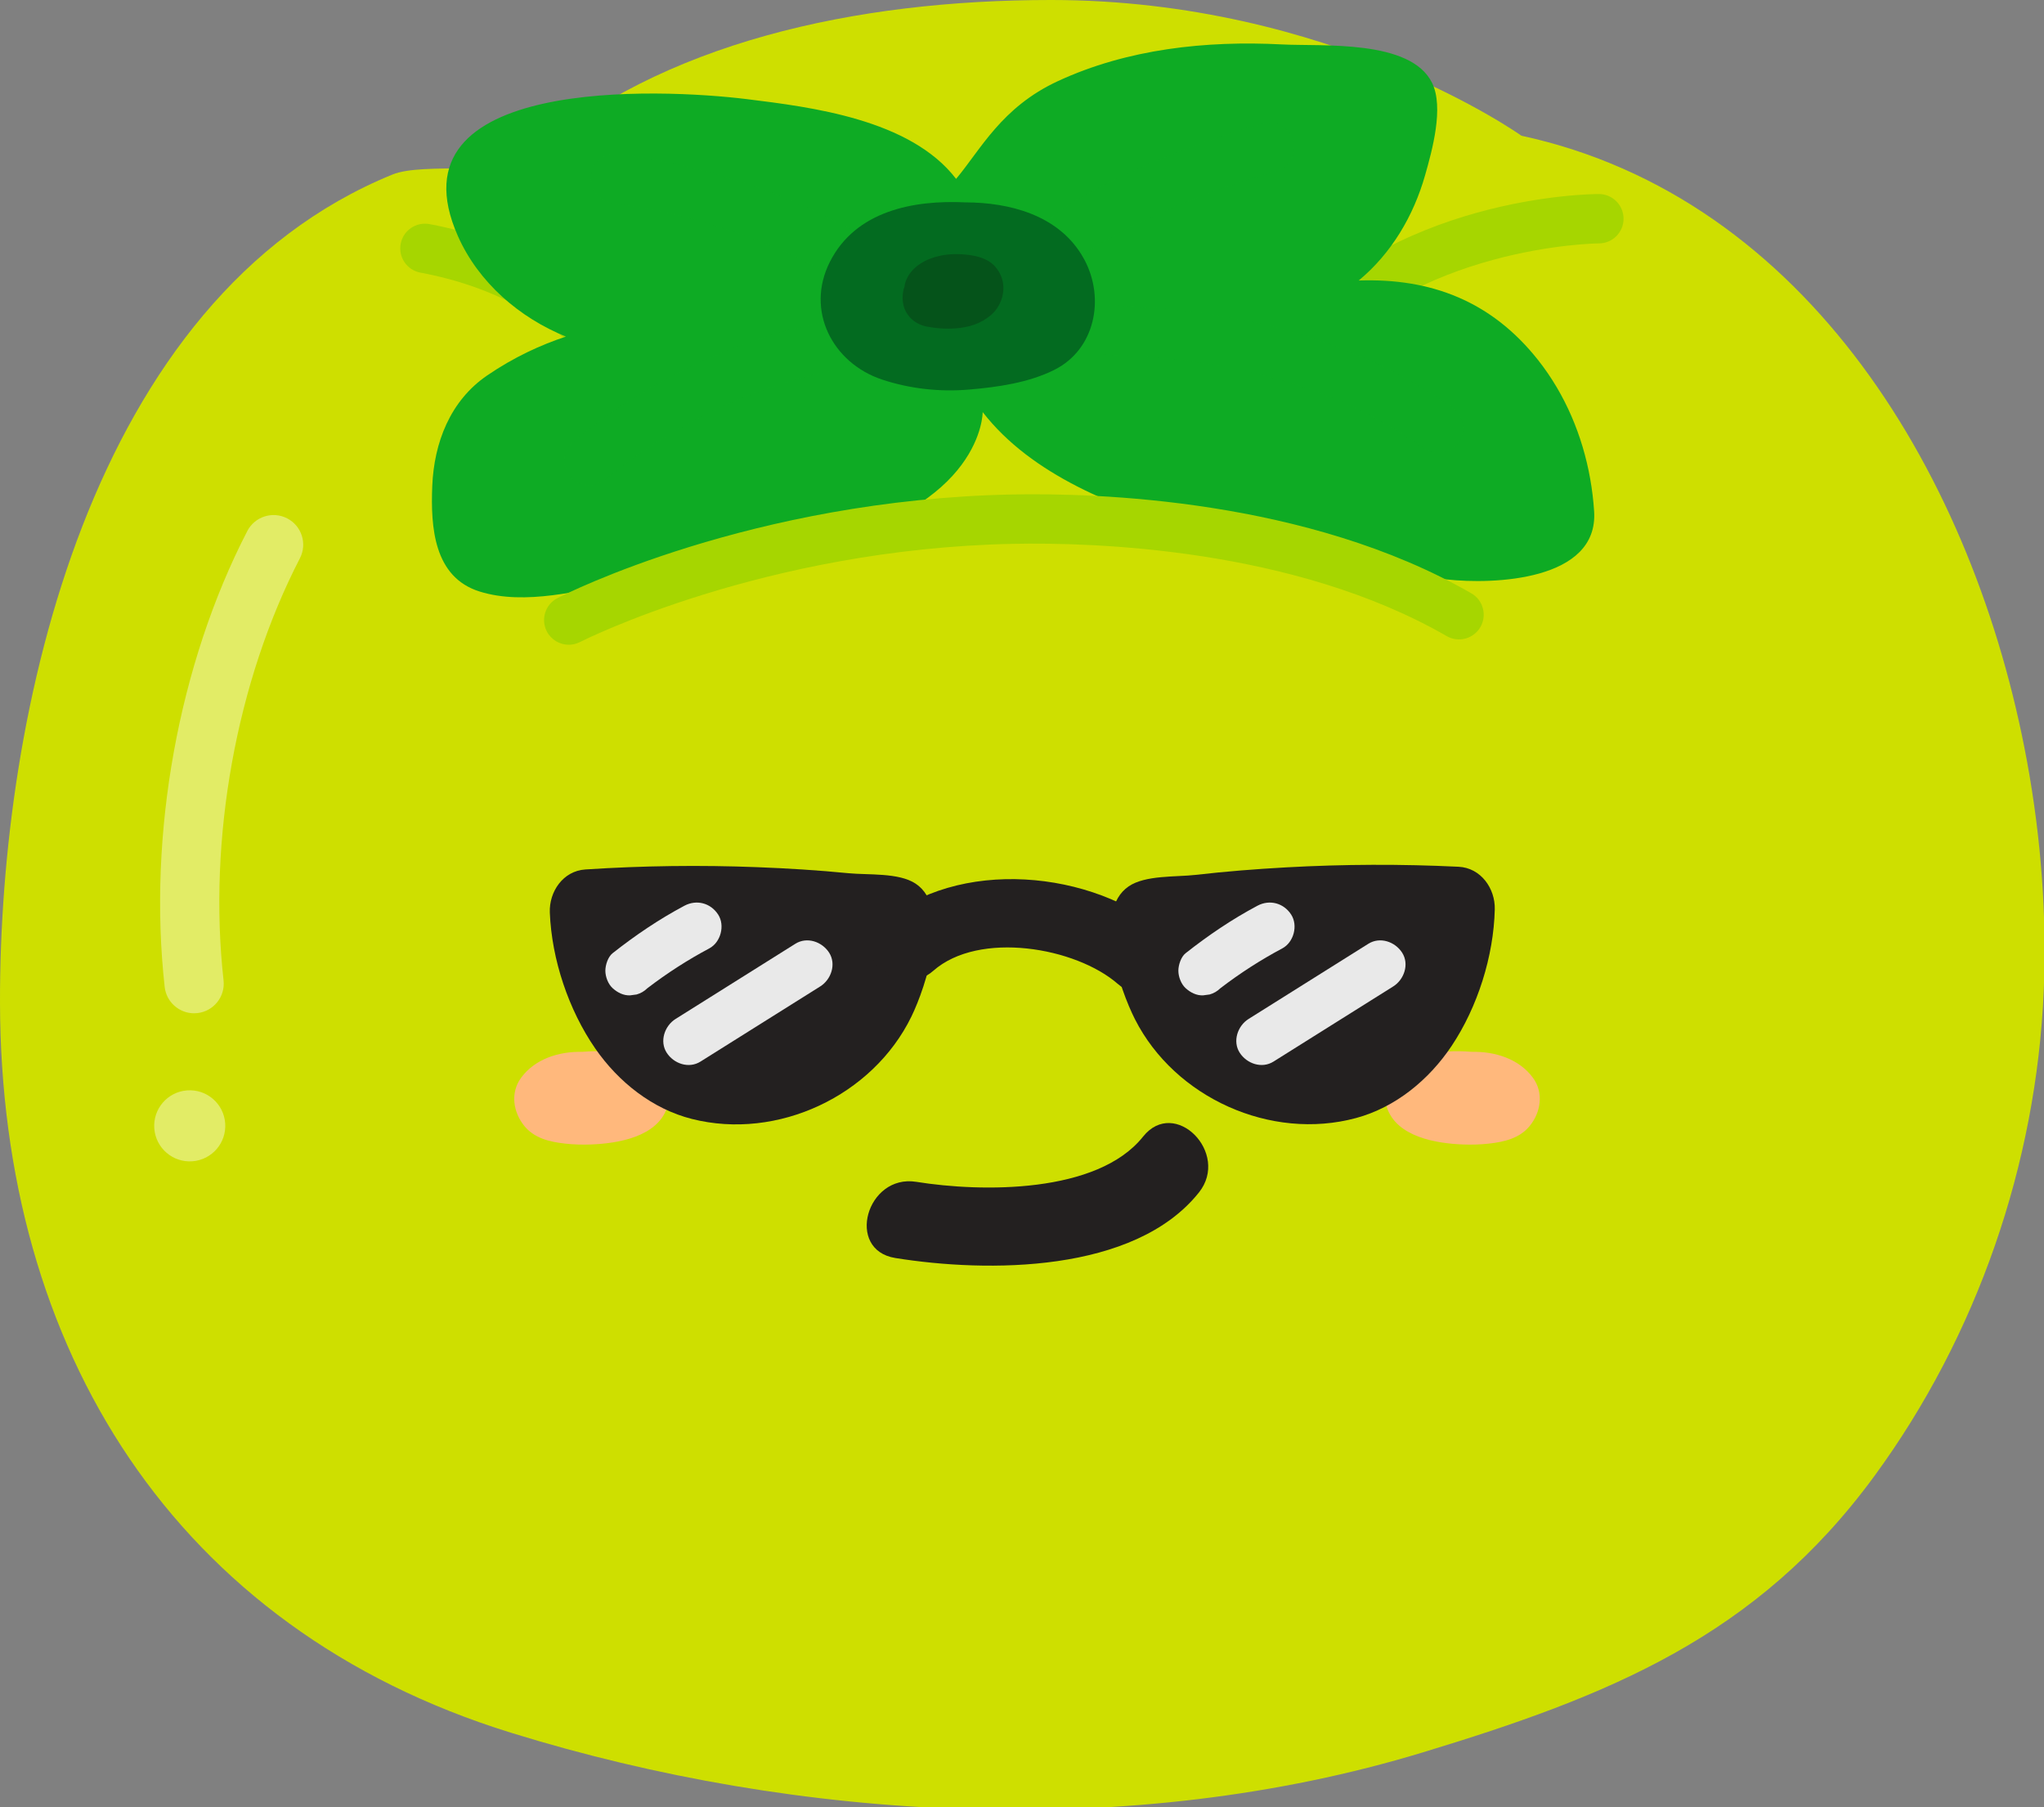<svg width="207" height="183" xmlns="http://www.w3.org/2000/svg" xmlns:undefined="http://www.inkscape.org/namespaces/inkscape" version="1.1">
 <rect width="100%" height="100%" fill="#808080" stroke="none"/>
 <defs>
  <clipPath id="clip_42">
   <path id="svg_1" d="m-74.116,-96.509l360,0l0,360l-360,0l0,-360z"/>
  </clipPath>
  <clipPath id="clip_43">
   <path id="svg_2" d="m104.5,27.467l26.544,0l0,-15.031l-26.544,0l0,15.031z"/>
  </clipPath>
  <clipPath id="clip_44">
   <path id="svg_3" d="m57.172,49.141l29.53,0l0,-16.667l-29.53,0l0,16.667z"/>
  </clipPath>
  <clipPath id="clip_45">
   <path id="svg_4" d="m59.839,27.813l27.434,0l0,-12.239l-27.434,0l0,12.239z"/>
  </clipPath>
  <clipPath id="clip_46">
   <path id="svg_5" d="m101.405,45.848l46.751,0l0,-14.96l-46.751,0l0,14.96z"/>
  </clipPath>
  <clipPath id="clip_47">
   <path id="svg_6" d="m61.306,107.848l23.006,0l0,-16.448l-23.006,0l0,16.448z"/>
  </clipPath>
  <clipPath id="clip_48">
   <path id="svg_7" d="m119.336,107.848l23.005,0l0,-16.448l-23.005,0l0,16.448z"/>
  </clipPath>
  <clipPath id="clip_49">
   <path id="svg_8" d="m16.214,102.612l14.494,0l0,-50.455l-14.494,0l0,50.455z"/>
  </clipPath>
  <clipPath id="clip_50">
   <path id="svg_9" d="m15.615,117.61l7.201,0l0,-7.201l-7.201,0l0,7.201z"/>
  </clipPath>
 </defs>
 <g>
  <title>Layer 1</title>
  <g id="svg_10">
   <g id="svg_11"  >
    <g id="svg_12" clip-path="url(#clip_42)">
     <path id="svg_13" fill="#cedf00" d="m205.274,77.063c-5.269,-28.636 -22.227,-57.054 -51.197,-63.319c0,0 -19.241,-13.744 -47.644,-13.744c-19.806,0 -39.516,4.306 -52.794,15.898c-2.246,1.961 -10.756,0.496 -13.895,1.776c-30.674,12.513 -39.803,54.44 -39.744,83.878c0.07,35.019 17.611,63.347 51.747,73.916c29.163,9.03 62.922,10.926 92.324,1.996c18.831,-5.718 33.836,-11.701 45.777,-28.024c10.379,-14.187 16.381,-31.57 17.125,-49.121c0.316,-7.463 -0.248,-15.367 -1.699,-23.256"/>
     <path id="svg_14" fill="#a6d600" d="m62.209,38.375c-0.721,0 -1.437,-0.311 -1.931,-0.911c-4.224,-5.128 -10.18,-8.444 -17.704,-9.856c-1.357,-0.254 -2.251,-1.56 -1.996,-2.918c0.255,-1.356 1.56,-2.248 2.918,-1.996c8.585,1.611 15.722,5.618 20.641,11.592c0.878,1.066 0.726,2.641 -0.34,3.519c-0.466,0.383 -1.028,0.57 -1.588,0.57"/>
     <path id="svg_15" fill="#a6d600" d="m130.838,38.375c-0.56,0 -1.122,-0.187 -1.588,-0.57c-1.066,-0.877 -1.219,-2.453 -0.341,-3.519c11.914,-14.471 32.157,-14.637 33.012,-14.637c1.381,0 2.5,1.12 2.5,2.5c0,1.38 -1.117,2.498 -2.497,2.5c-0.187,0 -18.764,0.195 -29.155,12.815c-0.494,0.6 -1.21,0.911 -1.931,0.911"/>
     <path id="svg_16" fill="#0eab24" d="m157.655,39.219c-0.573,-0.969 -1.21,-1.9 -1.911,-2.785c-4.705,-5.933 -10.819,-8.283 -18.145,-8.027c3.321,-2.754 5.552,-6.546 6.725,-10.669c0.707,-2.484 1.926,-6.863 0.704,-9.347c-2.177,-4.424 -11.129,-3.681 -15.199,-3.892c-7.692,-0.399 -15.659,0.451 -22.709,3.723c-5.704,2.646 -7.805,6.931 -10.295,9.892c-4.644,-6.056 -14.75,-7.277 -21.193,-8.076c-8.657,-1.07 -36.442,-2.351 -29.26,13.868c2.078,4.692 6.232,8.272 10.939,10.179c-2.535,0.836 -5.259,2.077 -7.987,3.944c-3.737,2.558 -5.373,6.806 -5.549,11.202c-0.166,4.142 0.151,9.216 4.792,10.669c4.632,1.45 10.162,-0.129 14.786,-0.952c6.29,-1.12 12.561,-2.346 18.806,-3.696c17.431,-3.769 17.358,-13.522 17.359,-13.521c4.994,6.439 13.551,9.674 21.091,11.947c8.428,2.542 17.177,4.018 25.913,4.999c4.644,0.521 15.375,0.167 14.918,-6.898c-0.286,-4.403 -1.546,-8.771 -3.785,-12.56"/>
     <g id="svg_17" opacity="0.4">
      <g id="svg_18" clip-path="url(#clip_43)">
       <path id="svg_19" fill="#0eab24" d="m106.999,27.466c-0.608,0 -1.219,-0.221 -1.7,-0.668c-1.012,-0.939 -1.071,-2.521 -0.131,-3.533c1.737,-1.871 3.901,-3.078 5.793,-4.064c5.381,-2.799 11.07,-5.045 16.911,-6.673c1.332,-0.373 2.709,0.409 3.079,1.738c0.371,1.33 -0.407,2.709 -1.737,3.079c-5.507,1.534 -10.871,3.651 -15.944,6.292c-1.521,0.791 -3.244,1.744 -4.438,3.03c-0.492,0.53 -1.162,0.799 -1.833,0.799"/>
      </g>
     </g>
     <g id="svg_20" opacity="0.4">
      <g id="svg_21" clip-path="url(#clip_44)">
       <path id="svg_22" fill="#0eab24" d="m59.674,49.14c-0.722,0 -1.438,-0.312 -1.933,-0.912c-0.877,-1.067 -0.723,-2.643 0.344,-3.52c7.389,-6.073 16.248,-10.286 25.621,-12.183c1.355,-0.278 2.673,0.601 2.946,1.954c0.274,1.353 -0.601,2.673 -1.954,2.946c-8.574,1.736 -16.679,5.59 -23.438,11.147c-0.465,0.381 -1.027,0.568 -1.586,0.568"/>
      </g>
     </g>
     <g id="svg_23" opacity="0.4">
      <g id="svg_24" clip-path="url(#clip_45)">
       <path id="svg_25" fill="#0eab24" d="m84.77,27.813c-0.401,0 -0.807,-0.096 -1.185,-0.3c-6.731,-3.629 -13.987,-5.971 -21.569,-6.961c-1.37,-0.177 -2.334,-1.432 -2.156,-2.802c0.179,-1.369 1.432,-2.336 2.803,-2.155c8.188,1.069 16.026,3.598 23.295,7.518c1.216,0.655 1.67,2.172 1.015,3.387c-0.453,0.837 -1.314,1.313 -2.203,1.313"/>
      </g>
     </g>
     <g id="svg_26" opacity="0.4">
      <g id="svg_27" clip-path="url(#clip_46)">
       <path id="svg_28" fill="#0eab24" d="m145.653,45.847c-0.501,0 -1.006,-0.149 -1.445,-0.461c-10.084,-7.156 -23.223,-10.223 -40.177,-9.358c-1.382,0.064 -2.553,-0.992 -2.623,-2.37c-0.07,-1.379 0.991,-2.554 2.37,-2.624c18.118,-0.913 32.287,2.443 43.324,10.274c1.126,0.8 1.391,2.36 0.592,3.486c-0.487,0.687 -1.259,1.053 -2.041,1.053"/>
      </g>
     </g>
     <path id="svg_29" fill="#036b20" d="m109.503,25.75c-2.471,-3.973 -7.251,-5.244 -11.727,-5.257c-5.275,-0.254 -11.123,0.861 -13.733,6.026c-2.494,4.934 0.261,10.246 5.287,11.918c2.824,0.94 5.86,1.265 8.823,1.012c2.886,-0.246 6.042,-0.691 8.656,-2.012c4.103,-2.075 5.096,-7.218 3.024,-11.113c-0.104,-0.197 -0.215,-0.388 -0.33,-0.574"/>
     <path id="svg_30" fill="#05531a" d="m101.48,28.242c-0.234,-0.774 -0.759,-1.472 -1.475,-1.863c-0.52,-0.284 -1.09,-0.444 -1.671,-0.53c-1.222,-0.182 -2.441,-0.17 -3.638,0.179c-1.346,0.392 -2.672,1.282 -3.048,2.711c-0.025,0.098 -0.032,0.195 -0.048,0.292c-0.06,0.157 -0.106,0.321 -0.135,0.491c-0.169,0.974 0.026,1.895 0.702,2.637c0.419,0.46 1.054,0.789 1.663,0.908c0.954,0.187 2.015,0.259 2.986,0.183c1.313,-0.104 2.503,-0.471 3.523,-1.329c1.033,-0.869 1.537,-2.374 1.141,-3.679"/>
     <path id="svg_31" fill="#a6d600" d="m57.601,65.292c-0.907,0 -1.782,-0.495 -2.225,-1.357c-0.631,-1.228 -0.148,-2.736 1.079,-3.367c0.791,-0.407 19.657,-9.962 46.03,-10.493c8.466,-0.175 29.956,0.455 46.522,10.009c1.196,0.69 1.606,2.219 0.917,3.415c-0.691,1.196 -2.22,1.606 -3.415,0.917c-15.478,-8.927 -35.872,-9.506 -43.922,-9.343c-25.228,0.51 -43.661,9.847 -43.844,9.941c-0.366,0.188 -0.757,0.278 -1.142,0.278"/>
     <path id="svg_32" fill="#ffb87c" d="m142.082,107.697c1.275,-0.749 2.982,-1.092 4.42,-1.206c0.854,-0.067 1.711,-0.048 2.562,0.026c2.342,-0.052 4.775,0.708 6.18,2.625c1.116,1.524 0.803,3.501 -0.34,4.895c-1.019,1.245 -2.581,1.598 -4.097,1.77c-0.877,0.1 -1.764,0.123 -2.645,0.09c-2.719,-0.103 -6.733,-0.762 -7.718,-3.775c-0.713,-2.184 0.181,-3.57 1.638,-4.425"/>
     <path id="svg_33" fill="#ffb87c" d="m65.935,107.697c-1.275,-0.749 -2.982,-1.092 -4.42,-1.206c-0.855,-0.067 -1.71,-0.048 -2.562,0.026c-2.343,-0.052 -4.775,0.708 -6.18,2.625c-1.117,1.524 -0.803,3.501 0.34,4.895c1.02,1.245 2.581,1.598 4.097,1.77c0.877,0.1 1.764,0.123 2.645,0.09c2.718,-0.103 6.734,-0.762 7.718,-3.775c0.713,-2.184 -0.181,-3.57 -1.638,-4.425"/>
     <path id="svg_34" fill="#232020" d="m151.379,92.078c0.049,-2.11 -1.408,-4.194 -3.67,-4.305c-5.81,-0.283 -11.635,-0.261 -17.443,0.061c-3.064,0.171 -6.129,0.409 -9.177,0.761c-2.004,0.231 -5.102,0.008 -6.795,1.169c-3.648,2.5 -0.893,10.423 0.651,13.461c4.039,7.945 13.756,12.329 22.394,9.991c3.983,-1.079 7.38,-3.867 9.67,-7.3c2.632,-3.945 4.261,-9.09 4.37,-13.838"/>
     <path id="svg_35" fill="#232020" d="m55.682,92.412c-0.083,-2.11 1.338,-4.218 3.598,-4.365c5.805,-0.381 11.629,-0.456 17.442,-0.23c3.065,0.119 6.134,0.307 9.188,0.609c2.007,0.198 5.102,-0.076 6.813,1.055c3.689,2.439 1.066,10.408 -0.427,13.471c-3.906,8.011 -13.549,12.555 -22.225,10.36c-4,-1.011 -7.443,-3.743 -9.79,-7.137c-2.697,-3.902 -4.411,-9.019 -4.599,-13.763"/>
     <path id="svg_36" fill="#232020" d="m118.177,94.53c-7.427,-6.476 -21.269,-7.767 -28.943,-1.011c-3.458,3.046 1.844,7.817 5.282,4.79c4.636,-4.082 14.427,-2.386 18.684,1.326c3.461,3.019 8.446,-2.081 4.977,-5.105"/>
     <path id="svg_37" fill="#232020" d="m115.761,115.101c-4.621,5.792 -16.342,5.644 -22.965,4.579c-5.037,-0.809 -7.204,6.898 -2.127,7.714c9.314,1.497 24.216,1.552 30.749,-6.636c3.18,-3.985 -2.445,-9.682 -5.657,-5.657"/>
     <g id="svg_38" opacity="0.9">
      <g id="svg_39" clip-path="url(#clip_47)">
       <path id="svg_40" fill="#ffffff" d="m72.731,92.618c-0.757,-1.176 -2.184,-1.555 -3.42,-0.897c-2.578,1.372 -4.982,3.001 -7.273,4.808c-0.469,0.369 -0.732,1.202 -0.732,1.768c0,0.613 0.272,1.345 0.732,1.767c0.476,0.438 1.102,0.763 1.768,0.733c0.221,-0.03 0.443,-0.06 0.664,-0.089c0.419,-0.117 0.782,-0.33 1.092,-0.634c1.977,-1.515 4.073,-2.865 6.273,-4.036c1.155,-0.615 1.607,-2.316 0.896,-3.42"/>
       <path id="svg_41" fill="#ffffff" d="m83.965,96.469c-0.715,-1.108 -2.236,-1.641 -3.42,-0.896c-4.044,2.537 -8.087,5.075 -12.13,7.613c-1.107,0.694 -1.644,2.261 -0.897,3.42c0.715,1.109 2.236,1.64 3.421,0.897c4.043,-2.538 8.086,-5.076 12.129,-7.613c1.107,-0.695 1.645,-2.261 0.897,-3.421"/>
      </g>
     </g>
     <g id="svg_42" opacity="0.9">
      <g id="svg_43" clip-path="url(#clip_48)">
       <path id="svg_44" fill="#ffffff" d="m130.761,92.618c-0.757,-1.176 -2.184,-1.555 -3.42,-0.897c-2.578,1.372 -4.981,3.001 -7.273,4.808c-0.468,0.369 -0.732,1.202 -0.732,1.768c0,0.613 0.272,1.345 0.732,1.767c0.476,0.438 1.102,0.763 1.768,0.733c0.222,-0.03 0.443,-0.06 0.664,-0.089c0.419,-0.117 0.782,-0.33 1.092,-0.634c1.977,-1.515 4.073,-2.865 6.273,-4.036c1.156,-0.615 1.608,-2.316 0.896,-3.42"/>
       <path id="svg_45" fill="#ffffff" d="m141.995,96.469c-0.715,-1.108 -2.235,-1.641 -3.421,-0.896c-4.043,2.537 -8.086,5.075 -12.129,7.613c-1.106,0.694 -1.644,2.261 -0.897,3.42c0.716,1.109 2.236,1.64 3.421,0.897c4.043,-2.538 8.086,-5.076 12.129,-7.613c1.107,-0.695 1.644,-2.261 0.897,-3.421"/>
      </g>
     </g>
     <g id="svg_46" opacity="0.4">
      <g id="svg_47" clip-path="url(#clip_49)">
       <path id="svg_48" fill="#ffffff" d="m19.655,102.612c-1.508,0 -2.807,-1.134 -2.978,-2.668c-1.72,-15.436 1.407,-32.693 8.365,-46.163c0.759,-1.471 2.566,-2.05 4.042,-1.288c1.471,0.76 2.049,2.569 1.288,4.042c-6.436,12.46 -9.326,28.438 -7.732,42.745c0.184,1.646 -1.003,3.13 -2.649,3.313c-0.112,0.013 -0.225,0.019 -0.336,0.019"/>
      </g>
     </g>
     <g id="svg_49" opacity="0.4">
      <g id="svg_50" clip-path="url(#clip_50)">
       <path id="svg_51" fill="#ffffff" d="m22.805,113.734c0.152,1.982 -1.332,3.713 -3.314,3.865c-1.983,0.152 -3.713,-1.333 -3.865,-3.315c-0.152,-1.983 1.332,-3.713 3.314,-3.864c1.983,-0.153 3.713,1.332 3.865,3.314"/>
      </g>
     </g>
    </g>
   </g>
  </g>
 </g>
</svg>